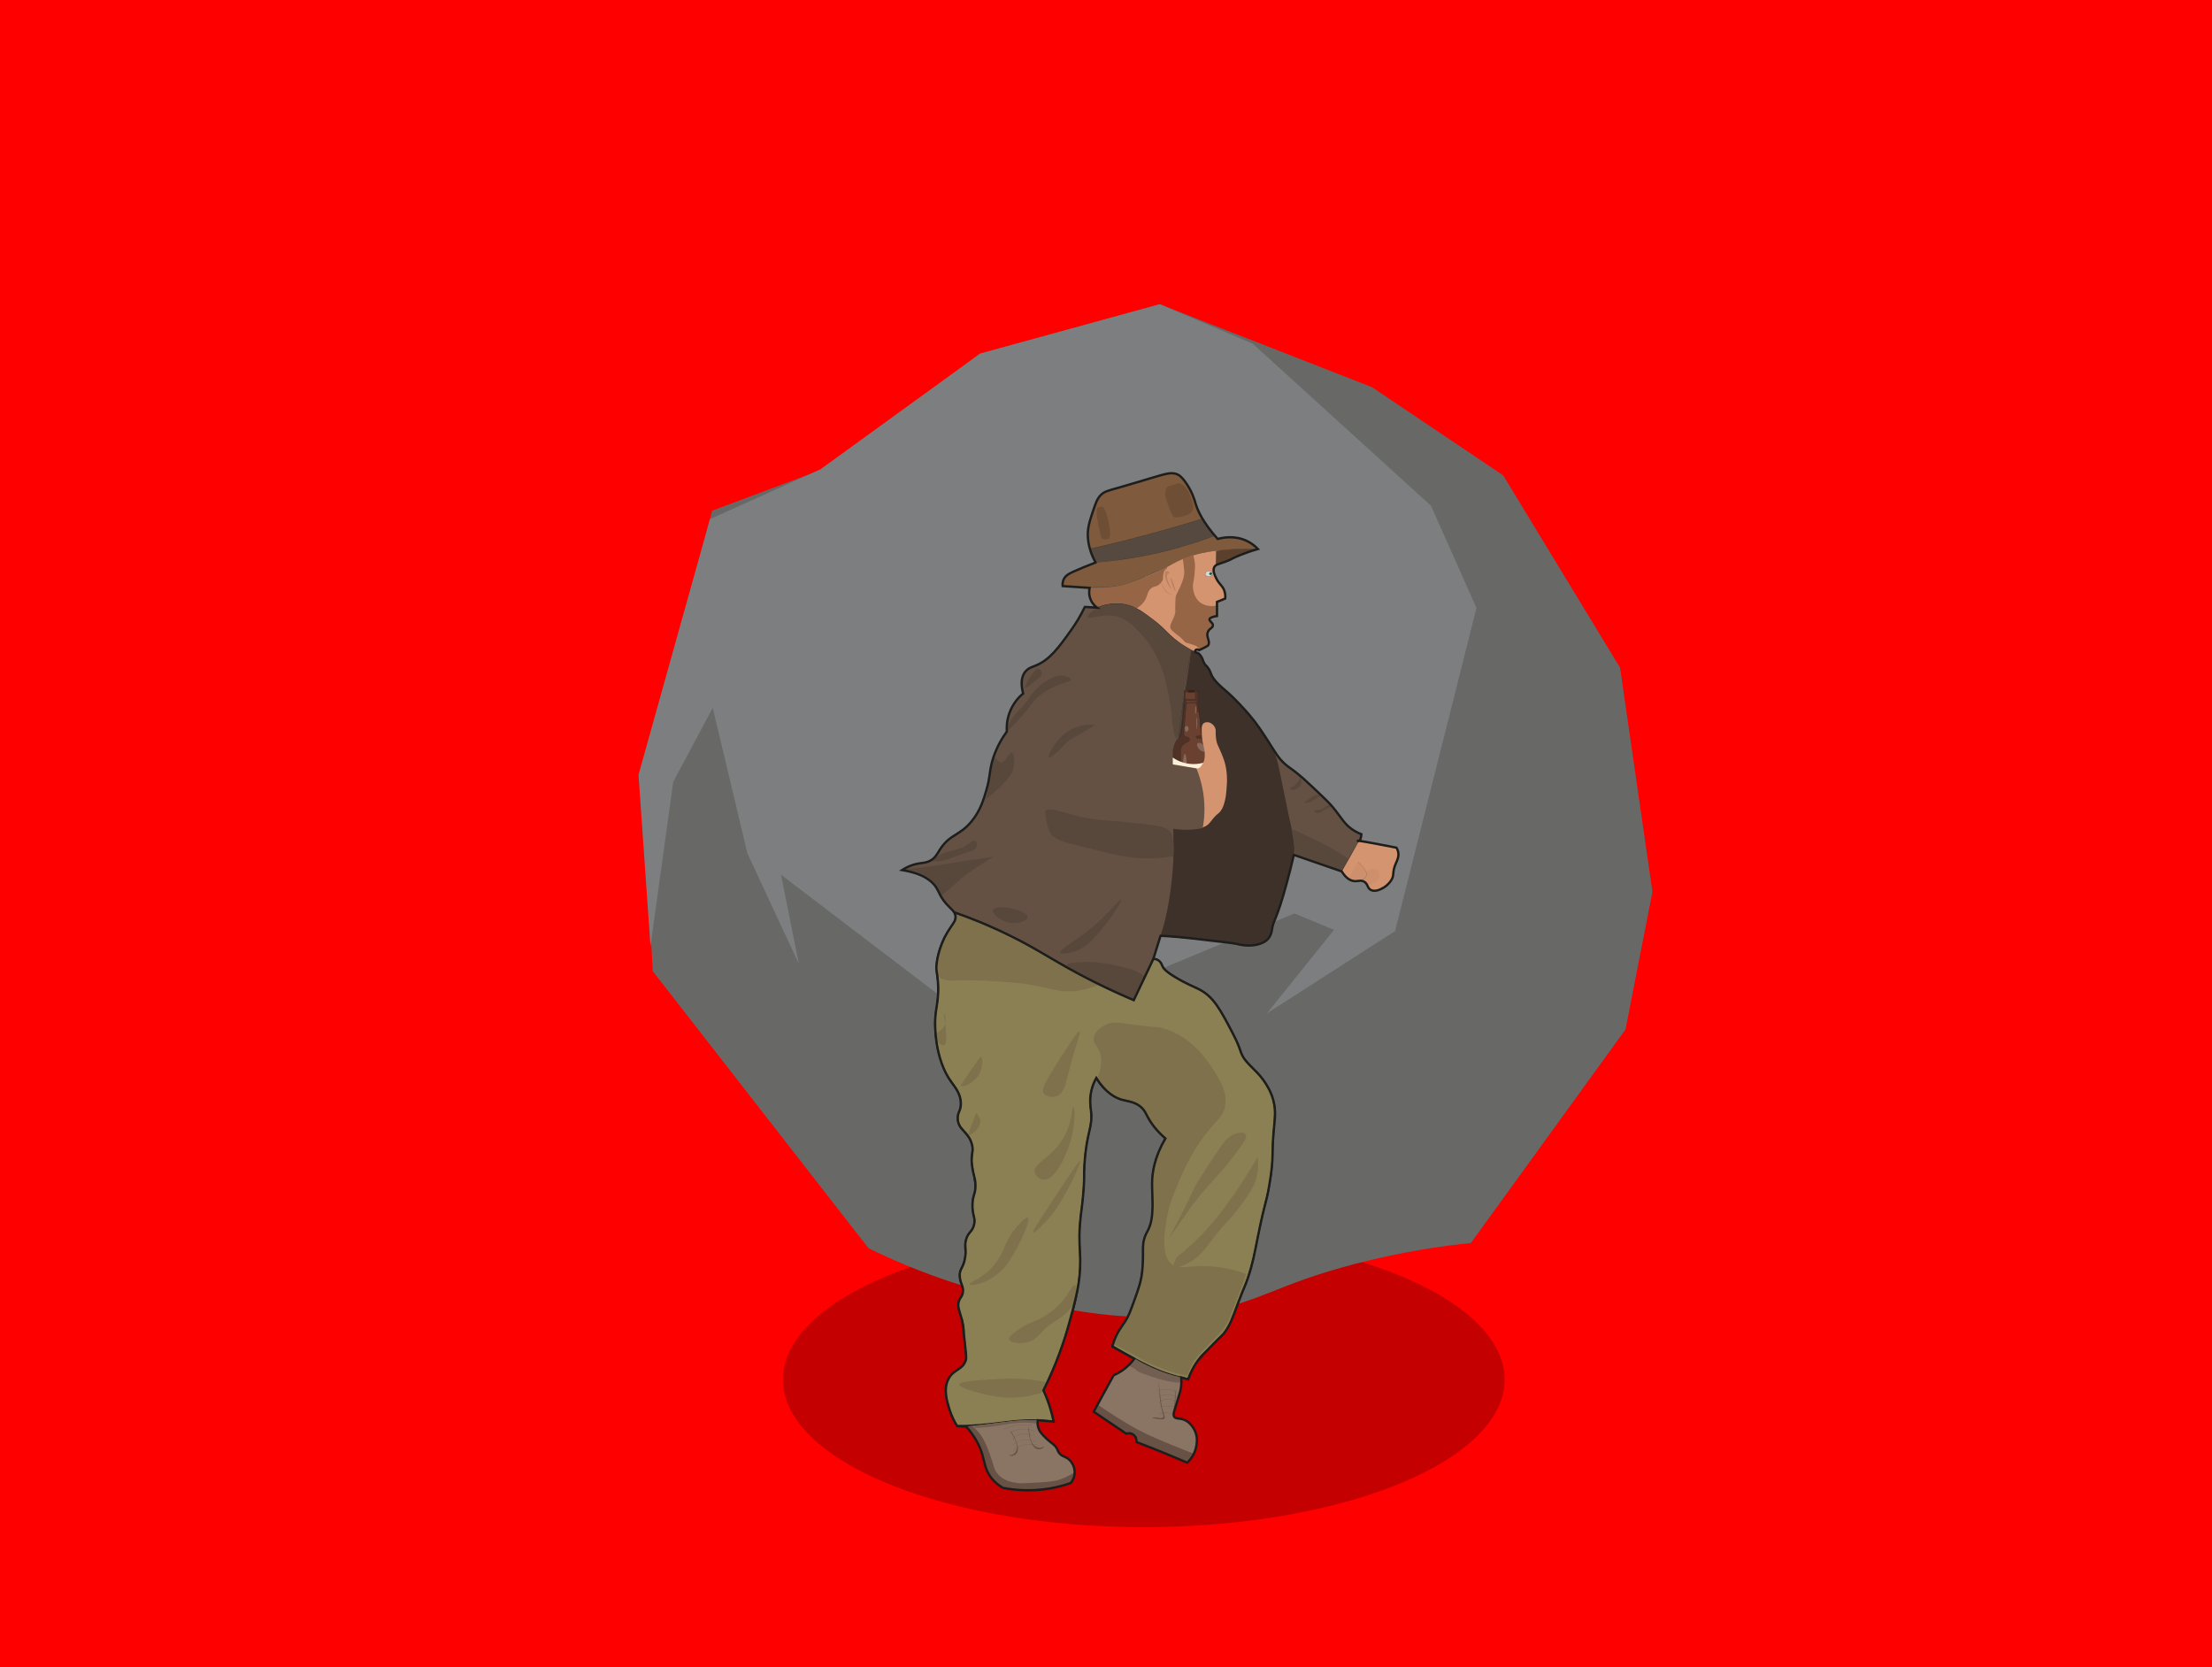 <?xml version="1.0" encoding="UTF-8"?>
<svg id="Lager_1" data-name="Lager 1" xmlns="http://www.w3.org/2000/svg" viewBox="0 0 2090.83 1576.05">
  <defs>
    <style>
      .cls-1 {
        fill: #966545;
      }

      .cls-2 {
        fill: #58483c;
      }

      .cls-3 {
        fill: #eaeaea;
        opacity: .23;
      }

      .cls-4 {
        fill: #8a7564;
      }

      .cls-5 {
        fill: #805a3d;
      }

      .cls-5, .cls-6, .cls-7, .cls-8, .cls-9, .cls-10, .cls-11, .cls-12, .cls-13, .cls-14 {
        stroke-miterlimit: 10;
      }

      .cls-5, .cls-6, .cls-9, .cls-10, .cls-11, .cls-12, .cls-13 {
        stroke-width: .18px;
      }

      .cls-5, .cls-7, .cls-8, .cls-9, .cls-10, .cls-11, .cls-12, .cls-14 {
        stroke: #1d1e1c;
      }

      .cls-15 {
        fill: #321e15;
      }

      .cls-16 {
        fill: #564940;
      }

      .cls-6, .cls-17 {
        fill: #cd8f6c;
      }

      .cls-6, .cls-13 {
        stroke: #675245;
      }

      .cls-18 {
        fill: #6e4f35;
      }

      .cls-19 {
        fill: #5b412b;
      }

      .cls-20, .cls-9 {
        fill: #6a4130;
      }

      .cls-21, .cls-8 {
        fill: #645144;
      }

      .cls-22 {
        fill: #1d1e1c;
      }

      .cls-7 {
        fill: #8b8054;
        stroke-width: 1.47px;
      }

      .cls-23 {
        fill: #15693e;
      }

      .cls-24 {
        fill: #3d3129;
      }

      .cls-25 {
        fill: #675245;
      }

      .cls-8 {
        stroke-width: .73px;
      }

      .cls-26 {
        fill: #4f3227;
      }

      .cls-27 {
        fill: #7c7e7f;
      }

      .cls-28 {
        fill: #686967;
      }

      .cls-29 {
        fill: #b88160;
      }

      .cls-10, .cls-13, .cls-14 {
        fill: none;
      }

      .cls-30 {
        fill: #7e714b;
      }

      .cls-31, .cls-12 {
        fill: #d59470;
      }

      .cls-32 {
        fill: red;
      }

      .cls-11 {
        fill: #d7d7d7;
      }

      .cls-33 {
        fill: #735f51;
      }

      .cls-13 {
        stroke-linecap: round;
      }

      .cls-34 {
        fill: #4f3225;
      }

      .cls-14 {
        stroke-width: 2.2px;
      }

      .cls-35 {
        fill: #fbf1d9;
      }

      .cls-36 {
        fill: #c50000;
      }
    </style>
  </defs>
  <rect class="cls-32" width="2090.83" height="1576.05"/>
  <ellipse class="cls-36" cx="1081.11" cy="1304" rx="341.13" ry="139.45"/>
  <g>
    <path class="cls-28" d="M617.06,918.02c67.98,87.29,135.95,174.57,203.93,261.86,64.66,31.6,122.41,46.14,163.14,53.37,49.88,8.86,96.17,17.08,154.65,6.67,53.32-9.49,67.4-25.69,141.05-45.03,46.01-12.09,84.84-17.41,110.46-20.01,48.72-67.27,97.43-134.54,146.15-201.81,8.5-43.37,16.99-86.73,25.49-130.1-10.2-70.61-20.39-141.21-30.59-211.82-36.82-60.6-73.64-121.2-110.46-181.8-41.35-27.8-82.7-55.6-124.06-83.39-66.84-26.13-133.69-52.26-200.53-78.39-56.65,15.57-113.29,31.13-169.94,46.7-45.88,35.03-91.77,70.05-137.65,105.08-38.52,14.45-77.04,28.91-115.56,43.37-22.09,85.06-44.18,170.12-66.28,255.19,3.4,60.04,6.8,120.09,10.2,180.13Z"/>
    <path class="cls-27" d="M1096.3,287.56c29.23,12.41,58.47,24.81,87.7,37.22,56.2,51.08,112.4,102.17,168.59,153.25,14.33,32.2,28.66,64.41,43,96.61-25.65,101.8-51.29,203.59-76.94,305.39-40.36,25.91-80.71,51.82-121.07,77.74,21.12-26.28,42.24-52.56,63.36-78.85-12.45-5.18-24.89-10.36-37.34-15.55-94.29,39.24-188.58,78.48-282.88,117.71-67.51-51.45-135.03-102.91-202.54-154.36,5.66,28.13,11.31,56.27,16.97,84.4-16.22-34.8-32.44-69.59-48.65-104.39-10.94-45.9-21.88-91.8-32.81-137.7-12.45,23.32-24.89,46.64-37.34,69.96-7.17,51.82-14.33,103.65-21.5,155.47-3.77-54.04-7.54-108.09-11.32-162.13,22.51-80.54,45.02-161.08,67.52-241.62,34.82-15.71,69.64-31.41,104.47-47.12,50.28-36.45,100.55-72.89,150.83-109.34,56.65-15.57,113.29-31.13,169.94-46.7Z"/>
  </g>
  <g>
    <path class="cls-10" d="M1029.94,555.58c6.19.41,15.2.48,25.76-1.46,5-.92,11.56-2.52,26.43-8.65,27.81-11.46,30-16.25,47.43-20.95,9.39-2.53,17.1-3.39,25.41-4.32,13.73-1.54,25.41-1.59,34.04-1.26"/>
    <path class="cls-10" d="M1096.99,884.49c2.96-9.96,5.65-20.98,7.74-32.98,4.33-24.89,4.88-47.23,3.89-65.74-17.67.97-37.12,1.23-58.08.27-17.62-.81-34.06-2.37-49.19-4.36-1.36-.9-3.29-2.32-5.28-4.36-5.14-5.27-7.13-11.02-8.62-15.82-3.2-10.36-5.3-17.18-6.67-29.46-1.21-10.82-2.03-18.18-.83-27.55.97-7.65,3.85-21.02,13.9-36"/>
    <path class="cls-10" d="M1133.63,726.04c-8.34-.89-15.32-2.15-20.57-3.27-20.14-4.29-16.34-6.75-32.52-10.09-3.99-.83-9.7-1.81-12.51-6.27-1.4-2.23-1.55-4.49-1.67-6.55-.37-6.69,2.41-12.14,4.45-15.27"/>
    <path class="cls-10" d="M912.52,1348.55c7.69-.82,13.94-1.57,18.13-2.08,21.34-2.6,31.95-4.46,48.34-4.15,1.01.02,1.84.04,2.37.06"/>
    <path class="cls-10" d="M1037.47,1327.58c2.85,1.97,6.9,4.71,11.82,7.91,7.48,4.86,15.6,10.13,25.23,15.3,7.24,3.88,13.1,6.42,24.82,11.48,7.32,3.16,17.19,7.28,29.1,11.82"/>
    <path class="cls-10" d="M918.81,1347.86c1.7,1.33,4.12,3.42,6.58,6.36,3.54,4.23,5.59,8.35,8.62,16.11,6.56,16.85,5.4,19.35,9.85,23.76,4.44,4.4,9.71,6,12.51,6.85,3.1.94,6.16,1.39,19.9.6,12.78-.73,19.29-1.12,24.62-2.82,6.7-2.13,11.73-5.12,14.91-7.31"/>
    <path class="cls-10" d="M1108.61,785.78c5.58-.64,10.04-1.06,12.84-1.31,13.72-1.23,17.15-1,20.38-4,1.66-1.54,2.05-2.81,5.71-6.4,2.57-2.52,4.63-4.1,5.16-4.53,5.78-4.69,8.31-17.6,8.69-26.93.11-2.75.74-17.75-5.71-31.73-1.87-4.06-3.74-6.74-4.62-12-1.09-6.5.52-9.92-2.17-13.07-2.2-2.58-6.5-4.07-8.97-2.67-3.48,1.98-2.64,9.34-1.9,15.73.87,7.6,2.46,8.72,2.17,14.4-.2,3.99-.47,9.27-4.35,11.73-4.09,2.6-9.55.38-10.49-.02"/>
    <path class="cls-10" d="M1130.62,726.23c2.21,4.79,4.35,10.48,5.93,17.03,3.92,16.16,2.68,30.21.98,39.48"/>
    <path class="cls-8" d="M1025.4,573.58c3.84.23,7.68.46,11.53.69,2.19-.92,5.25-2.01,9.01-2.79,2.7-.56,7.79-1.56,14.4-.76,1.61.19,6.33.86,11.93,3.3,3.12,1.36,5.28,2.82,9.62,5.74,2.74,1.85,6.87,4.65,11.76,8.92,4.23,3.7,4.23,4.31,9.57,9.16,3.1,2.82,5.46,4.96,8.89,7.54,7.83,5.89,11.79,8.86,16.96,10.47,1.11.34,2.88.81,4.51,2.34,1.3,1.23,1.25,1.96,3.53,6.09.93,1.69,1.74,3.14,2.99,4.92,1.46,2.08,1.81,2.16,2.79,3.63,1.77,2.63,1.86,4.17,2.87,6.42.8,1.77,1.85,3.28,5.56,7,4.9,4.93,8.88,8.14,11.34,10.24,6.45,5.51,10.65,10.38,16.41,17.07,2.04,2.37,5.34,6.22,9.3,11.61,3.8,5.17,6.66,9.67,9.03,13.38,3.42,5.36,4.39,7.23,7.79,12.2,3.87,5.66,5.5,7.46,6.15,8.16,2.84,3.07,5.03,4.6,9.09,7.72,0,0,4.82,3.71,12.12,9.76,7.52,6.24,12.77,11.57,18.46,17.35,5.06,5.13,7.58,7.7,10.7,11.51,5.21,6.37,5.76,8.35,9.25,12.13,3,3.25,7.9,7.56,15.88,11.15-.55,1.98-1.1,3.95-1.66,5.93-5.78,9.69-11.55,19.38-17.33,29.07-4.76-1.64-9.52-3.29-14.28-4.93-10.2-3.52-20.4-7.05-30.6-10.57-2.08,8.94-4,16.49-5.52,22.24-3.25,12.34-4.88,18.51-6.68,23.29-.2.54-3.27,8.67-5.91,16.2-1.29,3.69-1.81,5.33-2.33,7.47-.85,3.52-.72,4.46-1.51,6.31-1.57,3.69-4.55,5.77-5.82,6.65-5.37,3.73-11.38,3.65-16.15,3.52-4.42-.12-6.12-.81-12.31-1.94-3.93-.72-8.72-1.24-18.14-2.27-19.41-2.11-49.35-4.81-51.63-5.02-.97,3.12-1.94,6.25-2.91,9.37-2.09,6.74-2.55,8.22-2.58,8.3-1.42,4.55-6.1,15.58-19.84,43.18-14.65-6.12-26.55-11.8-35.12-16.08-14.32-7.16-25.88-13.71-40.43-21.96-18.78-10.64-20.5-12.15-32.34-18.3-13.32-6.91-24-11.67-29.36-14-11.86-5.15-22.55-9.21-31.58-12.36-1.07-.99-2.57-2.42-4.3-4.2-2.97-3.05-5.16-5.3-7.19-8.15-3.37-4.73-2.4-5.63-5.9-10.69-1.24-1.8-3.07-4.41-6.05-7-4.21-3.66-8.32-5.19-12.7-6.83-3.3-1.23-8.05-2.69-14.01-3.47,1.17-.78,2.98-1.89,5.3-2.95,4.32-1.98,8.22-2.8,11.07-3.38,5.47-1.12,6.39-.65,9.24-2.03,2.99-1.45,4.8-3.34,5.34-3.93,1.74-1.9,1.96-3.03,3.49-5.62,2.29-3.86,4.78-6.37,6.4-8.01,2.24-2.26,4.21-3.67,8.16-6.5,5.64-4.04,6.06-3.72,9.21-6.22,4.46-3.55,7.21-7.06,8.76-9.07,3.66-4.74,5.64-8.83,7.03-11.75,2.64-5.56,3.92-10,5.09-14.16,1.35-4.79,2.18-9.12,3.84-17.78,1.55-8.13,1.41-8.4,2.26-11.51.33-1.19,1.91-6.86,5.31-13.91,1.91-3.95,4.64-8.86,8.53-14.13-.22-2.99-.21-7.22.86-12.13.43-1.97,1.32-5.39,3.19-9.3,3.21-6.7,7.63-11.37,11.02-14.31-1.06-4.16-1.17-7.64-1.07-9.98.11-2.73.22-4.88,1.39-7.45.34-.74,1.65-3.43,4.58-5.78,2.61-2.08,4.43-2.24,7.79-3.6,5.03-2.04,8.33-4.69,11.47-7.21,1.8-1.44,4.13-3.52,8.9-9.22,6.07-7.26,10.3-13.44,12.28-16.42,3.74-5.61,8.42-13.11,13.3-22.36Z"/>
    <path class="cls-5" d="M1030.18,518.81c-.51-1.8-1.34-4.8-1.72-8.84-.12-1.23-.58-6.65.78-13.9.37-1.96,1.37-5.13,3.36-11.39,3.22-10.13,4.06-11.8,5.35-13.54,2.53-3.42,5.6-5.46,7.72-6.62,13.93-4.53,28.4-8.87,43.41-12.96,5.12-1.4,10.21-2.74,15.25-4.02,1.42-.31,3.7-.6,6.28.06,3.58.92,5.74,3.17,7.91,5.49,1.25,1.34,3.42,3.88,6.19,9.3.54,1.06,1.37,2.75,5,12.26,2.81,7.36,3.42,9.24,5.22,12.66.39.74,1.58,2.98,3.95,6.57,2.63,3.99,6.54,9.41,12.11,15.57,2.05-.6,5.02-1.3,8.66-1.55,2.82-.19,9.33-.56,16.82,2.46,6.15,2.48,10.25,6.15,12.56,8.58-4.81-.17-11.2-.25-18.73.07-5.09.21-13.31.58-23.88,2.22-8.61,1.33-14.05,2.17-21.13,4.55-5.72,1.92-5.91,2.63-22,10.03-3.79,1.74-9.8,4.5-16.75,7.46-11.4,4.85-17.1,7.28-21.97,8.69-11.66,3.37-21.03,3.36-34.67,3.34-6.29,0-15.03-.31-25.48-1.6-.17-1.32-.22-3.38.7-5.52.98-2.28,2.71-3.85,6.74-6.22,5.1-3.01,9.01-4.44,15.02-6.95,3.63-1.51,6.58-2.81,8.53-3.69-1.77-3.11-3.76-7.31-5.23-12.5Z"/>
    <path class="cls-24" d="M1126.12,614.66c2.61,1.07,4.68,1.66,6.07,2.61,2.54,1.74,3.79,4.18,4.16,4.92.97,1.95.5,2.21,1.53,4.04.91,1.63,1.38,1.58,3.12,3.91,1.5,1.99,2.4,3.68,2.72,4.3,1.13,2.19,1.09,2.86,1.9,4.57.96,2.05,2.16,3.54,4.01,5.52,5.26,5.62,10.94,10.21,10.94,10.21,3.98,3.56,8.48,7.86,13.19,12.93,9.13,9.83,15.06,18.22,19.08,23.96,5.17,7.37,7.75,11.06,10,15.62,3.95,8.02,5.15,14.07,7.66,26.37,4.7,23.07,7.06,34.6,7.6,37.07,4.21,19.11,6.51,25.87,4.87,37.35-.16,1.1-1.1,4.88-3,12.43-4.38,17.48-6.57,26.22-9.93,35.04-1.8,4.73-3.39,9.53-5.18,14.26-.34.9-.98,2.57-1.63,4.88-.78,2.75-.73,3.41-1.3,5.4-.61,2.14-1.37,4.82-3.09,7.07-2.08,2.7-4.79,3.78-7.21,4.75-1.61.64-6.26,2.31-14.62,1.73-4.48-.31-6.16-.99-11.48-2.04-5.81-1.14-7.38-1.03-20.85-2.47-11.38-1.22-11.22-1.39-19.49-2.28-6.8-.73-16.42-1.63-28.23-2.32,1.32-4.04,2.93-9.34,4.47-15.63.57-2.32,2.13-8.85,3.8-19.35,2.89-18.12,3.62-32.37,3.8-36.14.52-11.21.05-14.15,0-29.15-.11-32.49,2.06-38.58,1.66-68.32"/>
    <g>
      <path class="cls-34" d="M1132.34,652.92c-.94-.43-2.2-.88-3.71-1.14-1.41-.25-2.6-.25-3.41-.21-.67.03-1.73.13-2.99.44-1.13.28-2.07.65-2.8.99-.14,2.32-.27,4.63-.41,6.95,0,.15.02.36.1.59.13.35.35.57.46.67.16.14.31.22.42.27-.08.87-.17,1.74-.25,2.61-.15,1.57-.3,3.13-.46,4.7-.16,1.65-.32,3.31-.48,4.96-.18,1.89-.37,3.78-.55,5.67-.18,1.81-.35,3.62-.53,5.42l-.56,5.73c0-.12-.06.59-.2,2.02-.03.3-.07.69-.19,1.2-.11.46-.25.81-.31.96-.1.25-.35.82-.81,1.47-.51.72-1.03,1.17-1.18,1.29-.31.26-.35.25-.82.64-.32.26-.6.51-.92.86-.14.15-.32.37-.57.75-.52.76-.86,1.45-1.02,1.8-.65,1.38-1.03,2.54-1.27,3.28-.27.84-.46,1.55-.59,2.02-.17.65-.31,1.21-.4,1.63,0,.9,0,1.8-.01,2.7-.01,2.17-.02,4.33-.03,6.5,0,1.29-.01,2.58-.02,3.88,0,1.69-.02,3.37-.03,5.06,0,1.62-.02,3.24-.02,4.85-.01,2.05-.02,4.1-.03,6.16-.01,2.01-.02,4.02-.03,6.03,0,1.73-.02,3.47-.03,5.2,0,1.63-.02,3.26-.03,4.88-.01,2.48-.06,11.51-.06,11.68,0,1.44-.03,5.94-.03,7.43,0,.17.03.39.07.65.1.59.26,1.05.36,1.3.09.22.3.71.68,1.26.41.58.81.95,1.06,1.17.24.22.69.62,1.37.99.52.29.93.42,1.63.65.96.31,1.72.47,1.91.52,2.69.58,4.74.83,4.74.83.98.12,3.16.36,6.01.37,2.71.02,4.77-.17,5.69-.26.87-.09,2.19-.34,4.83-.83.51-.09,1.28-.25,2.17-.71.64-.33,1.07-.68,1.48-1.02.53-.44,1.24-1.02,1.89-1.99.31-.47.72-1.21,1-2.21,0-2.01,0-4.02,0-6.03,0-3.5,0-7,.01-10.5,0-4.62.01-9.23.02-13.85,0-1.4.02-19.21.02-19.27,0-1.08.02-13.44.02-14.56-.04-.51-.11-1.14-.24-1.87-.23-1.26-.54-2.22-.69-2.67-.14-.42-.57-1.62-1.37-3.07-.7-1.26-1.24-2.23-2.24-3.23-.34-.34-.83-.78-1.48-1.56-.31-.37-.6-.73-.92-1.25-.1-.17-.52-.88-.87-1.94-.06-.2-.25-.81-.44-2.08-.15-1.01-.17-1.64-.24-2.53-.01-.15,0-.06-.33-3.47,0,0-.27-2.85-.39-4.05-.13-1.4-.27-2.79-.4-4.19-.14-1.52-.29-3.04-.43-4.56-.13-1.42-.27-2.83-.4-4.25-.11-1.13-.21-2.25-.32-3.38-.12-1.23-.23-2.46-.35-3.69.13-.11.32-.3.48-.57.06-.11.21-.38.27-.76.07-.41,0-.74-.05-.94-.16-1.28-.32-2.56-.48-3.85-.1-.84-.2-1.68-.31-2.53Z"/>
      <path class="cls-9" d="M1133.05,673.28c-.28-.11-.56-.22-.84-.32-.2-.08-.34-.26-.35-.47-.11-1.62-.23-3.24-.34-4.86,0-.03,0-.06,0-.1.03-.28.09-1.15-.5-1.95-.38-.51-.85-.77-1.13-.89-.07-.03-.14-.04-.21-.05-2.2-.04-4.39-.08-6.59-.12-.07,0-.13,0-.2.03-.26.09-.7.3-1.09.74-.46.52-.58,1.09-.61,1.33,0,.01,0,.02,0,.04-.73,8.6-1.45,17.19-2.18,25.79-.06.42-.1,1.13.12,1.96.19.72.51,1.27.77,1.64.1.15.27.23.45.23.74,0,1.77.13,2.77.7.42.24.9.53,1.15,1.1.31.72.05,1.44,0,1.59-.47,1.33-1.88,1.4-3.99,2.77-.78.51-2.18,1.41-3.13,2.89-1.02,1.59-1.17,3.28-1.15,4.36-.13,7.71-.21,15.5-.25,23.36-.05,10.91,0,21.69.12,32.32,0,.03,0,.07.01.1.2,1.02.66,2.65,1.8,4.35,1.54,2.29,3.43,3.4,3.91,3.67,1.92,1.08,3.73,1.35,4.77,1.42.03,0,.06,0,.09.01,2.37.57,6.43,1.19,11.19.11,2.21-.5,4.05-1.24,5.5-1.97.19-.09.3-.28.3-.49,0-2.2.02-13.51.02-14.24,0-1.19.02-14.95.02-15.71,0-5.45.02-10.9.02-16.35,0-2.6,0-6.19.02-11.21.01-2.31.03-4.22.04-5.51,0-.02,0-.05,0-.07-.13-1.1-.34-2.01-.53-2.71-.11-.41-.26-.94-.53-1.63-.24-.61-.41-.91-.93-2.02-.44-.94-.42-.95-.58-1.26-.87-1.78-2.05-3.07-2.59-3.65-.9-.97-1.03-.89-1.52-1.57-.47-.66-.82-1.39-1.17-2.6-.27-.94-.59-2.36-.69-4.19-.24-2.89-.49-5.78-.73-8.67-.3-2.48-.59-4.96-.89-7.45-.02-.2-.16-.37-.35-.45Z"/>
      <path class="cls-10" d="M1132.34,652.92c-1.2-.54-3.33-1.32-6.09-1.37-3.17-.06-5.59.88-6.83,1.45-.14,2.32-.27,4.63-.41,6.95,0,.15.01.51.25.89.25.4.6.58.74.65-1.02,10.45-2.03,20.89-3.05,31.34-.06.57-.21,1.42-.66,2.34-.86,1.77-2.26,2.72-2.63,2.99-1.42,1.04-3.21,3.6-4.77,10.34-.11,21.43-.22,42.86-.33,64.3.02.54.16,2.15,1.4,3.63,1.48,1.77,3.25,2.36,3.73,2.43,7.75,2.37,19.05,2.2,24.84.15.65-.16,1.91-.96,3.27-2.42,1.06-1.14,1.48-2.35,1.65-2.99-.78-38.35-.46-51.46.07-55.41.02-.16.54-3.99.01-8.8-.25-2.31-.67-4.12-1.48-5.98-.24-.55-.91-2.02-2.14-3.72-1.53-2.11-2.26-2.29-3.21-3.8-.62-.98-1.34-2.55-1.48-4.93-.93-9.8-1.87-19.6-2.8-29.4.23-.2.53-.53.68-1.01.14-.45.08-.84.06-.99-.13-.86-.42-3.31-.82-6.64Z"/>
      <g>
        <path class="cls-20" d="M1120.94,653.93c-.09.61-.18,1.24-.25,1.9-.12,1.09-.18,2.13-.21,3.11,0,.13.02.62.41,1.05.38.42.86.51.99.53,2.36.04,4.72.08,7.08.12.05,0,.38-.07.58-.36.24-.35.1-.73.08-.77-.05-1.68-.11-3.37-.16-5.05-.92.23-1.7.34-2.26.4-1.36.15-2.77.3-4.4-.16-.82-.23-1.45-.54-1.85-.77Z"/>
        <path class="cls-20" d="M1121.64,662.49c2.92.09,5.84.19,8.77.28.21.05.36.23.37.44.01.21-.12.41-.33.48-2.96.04-5.93.08-8.89.12-.31-.16-.48-.5-.41-.81.08-.38.47-.52.49-.53Z"/>
        <path class="cls-26" d="M1135.96,694.4c-.28.12-.75.3-1.36.44-1.05.26-1.57.19-2.84.48-1.09.26-1.4.47-1.56.77-.23.41-.09.85-.08.89.06.18.25.61,1.32,1.01.88.33,1.56.35,2.18.4.65.05,1.97.17,3.21.61,1.2.43,2.06,1.08,3.05,1.82.64.48,1.13.92,1.48,1.25-.2-.45-.46-.94-.78-1.45-.11-.18-.48-.76-1.23-1.66-.36-.42-.94-1.05-2.1-2.3-.31-.33-.72-.78-1.03-1.49-.13-.31-.21-.58-.25-.77Z"/>
        <ellipse class="cls-3" cx="1135.71" cy="706.28" rx="2.81" ry="5.32" transform="translate(-161.55 1031.54) rotate(-45.95)"/>
        <ellipse class="cls-3" cx="1131.22" cy="683.65" rx=".45" ry="5.57"/>
        <ellipse class="cls-3" cx="1130.22" cy="671.11" rx=".55" ry="3.57"/>
        <ellipse class="cls-3" cx="1119.95" cy="724.6" rx="1.85" ry="11.99"/>
        <path class="cls-3" d="M1120.2,689.95c-.56-.85-.6-1.88-.12-2.67.39-.63,1.21-1.25,1.98-1.09,1.08.23,1.45,1.87,1.36,2.91-.02.2-.16,1.54-1.23,2.18-.22.13-.83.5-1.36.24-.47-.23-.73-.86-.62-1.58Z"/>
        <path class="cls-35" d="M1108.47,716c2.52,1.76,8.35,5.31,16.67,6.06,8.84.8,15.55-2.01,18.32-3.35-.14,9.56-.28,19.11-.42,28.67-2.43,1.55-8.31,4.85-16.54,5.09-8.91.25-15.37-3.24-17.81-4.72-.07-10.58-.14-21.16-.21-31.75Z"/>
        <path class="cls-10" d="M1119.37,653.04c1.48.51,2.74.79,3.66.95,1.79.31,3.85.67,6.32.1,1.31-.3,2.33-.78,2.98-1.13"/>
        <path class="cls-15" d="M1129.78,653.17c0,.45-1.67.81-3.72.81s-3.72-.36-3.72-.81,1.67-.81,3.72-.81,3.72.36,3.72.81Z"/>
      </g>
    </g>
    <path class="cls-16" d="M1030.18,518.81c16.77-3.77,34.08-8,51.87-12.75,18.75-5,36.74-10.24,53.96-15.62,4.06,5.26,8.12,10.53,12.18,15.79-5.08,1.94-11.42,4.24-18.8,6.65-11.28,3.68-21.06,6.32-28.57,8.17-16.35,4.03-29,6.07-32.49,6.62-9.29,1.46-20.37,2.82-32.92,3.64-1.74-4.17-3.49-8.33-5.23-12.5Z"/>
    <path class="cls-7" d="M1090.21,906.31c.58,0,1.41.05,2.36.32.37.11,2.32.69,4,2.53,1.25,1.37,1.18,2.15,2.24,4.06,1.04,1.87,2.15,3,3.65,4.53,2.18,2.22,4.28,3.56,9.43,6.47,4.4,2.48,6.59,3.72,9.23,5.05,8.02,4.04,9.64,4.07,14.16,6.84,1.25.77,4.86,3.05,8.66,6.66,4.79,4.54,7.38,8.87,12.37,17.34,2.84,4.81,4.64,8.33,7.31,13.51,4.64,9.02,6.95,13.53,7.95,17.06.32,1.13.91,3.4,2.33,6.23,1.51,3.02,3.17,5.1,4.28,6.44,5.06,6.11,8.06,8.2,11.97,12.53,1.5,1.67,4.89,5.61,7.97,11.11,1.71,3.05,5.38,9.74,6.64,18.96.49,3.63.24,8.02-.26,16.8-.41,7.18-.79,9.14-1.25,15.63-.75,10.58-.28,12.72-.71,20.51-.62,11.28-2.32,19.72-3.72,26.72-2.02,10.06-3.06,11.62-6.86,29.05-.69,3.15-1.23,5.75-2.31,10.95-3.85,18.5-3.65,18.71-4.99,24.29-.77,3.22-3.08,12.49-7.26,23.87-3.24,8.84-3.91,8.87-7.82,19.69-1.76,4.87-2.9,8.4-5.39,14.04-3.19,7.22-5.23,10.27-7.29,12.73-1.46,1.74-2.1,2.2-6.04,6.08-6.08,6-5.7,5.97-8.8,8.99-4.58,4.45-5.18,4.59-7.34,7.17-2.22,2.66-3.55,4.87-4.95,7.22-1.92,3.22-4.36,7.82-6.62,13.72-5.06-.99-12.46-2.69-21.12-5.7-11.15-3.87-19.27-8.12-29.91-13.74-5.24-2.77-12.33-6.68-20.57-11.74.43-1.66,1.12-3.95,2.19-6.6.92-2.27,2.17-4.93,4.77-9.25,3.41-5.67,4.18-5.95,6.36-9.59,1.77-2.95,3.3-6.99,6.29-14.94,2.59-6.89,3.88-10.33,5.01-14.24,1.23-4.28,2.6-9.05,3.36-15.3.71-5.88.75-12.01.82-21.73.02-2.46.01-5.27.97-8.9.91-3.44,2.02-5.1,3.62-8.62,0,0,2.72-6,4.19-12.03,1.05-4.29.63-5.96.2-18.54-.35-10.07-.52-15.1-.18-19.02.25-2.84.96-9.45,3.44-17.56,1.61-5.27,4.31-12.29,8.94-19.92-4.42-3.61-7.45-7.05-9.41-9.54-3.87-4.91-6.56-8.32-8.72-13.5-.89-2.13-1.56-4.25-3.72-6.35-1.59-1.55-3.34-2.45-6.32-3.57-5.57-2.1-8.56-2.39-12.01-3.38-6.19-1.77-10.41-4.78-12.59-6.34-3.1-2.22-8.33-6.63-12.55-14.41-.84,1.48-1.99,3.69-3.01,6.5-.6,1.64-2.92,8.29-2.67,18.05.16,6.18,1.14,5.74,1.03,11.49-.09,4.63-.8,8.48-1.56,12.59-.93,5.01-1.24,5-2.26,10.36-1,5.29-1.48,9.4-1.8,12.17-.25,2.16-.64,5.96-.97,11.83-.53,9.39-.13,10.45-.48,18.06-.26,5.66-.84,10.93-2,21.48-1.17,10.57-1.36,10.28-1.71,15.29-.16,2.28-.6,9.09-.41,18.3.12,5.97.4,8.23.57,12.16.45,10.58-.57,18.71-1.44,25.72-2,15.99-5.62,27.69-11.33,46.11-1.54,4.99-3.35,10.8-6.15,18.49-5.53,15.19-11.24,27.56-15.76,36.57,1.83,3.97,3.64,8.44,5.3,13.37,1.95,5.8,3.32,11.23,4.31,16.11-4.16-.52-10.39-1.14-17.98-1.27-14.85-.27-24.34,1.5-38.61,3.09-8.27.92-20.08,1.99-34.58,2.47-3.03-5.06-5.03-9.58-6.35-13.01-1.66-4.31-3.69-9.72-4.22-17-.27-3.66-.47-6.85.84-10.81.48-1.46,1.77-5.24,5.16-8.61,2.86-2.84,4.03-2.23,7.64-5.65,1.9-1.8,3.9-3.74,4.93-6.7,1-2.88.58-5.29.21-7.77-.55-3.68-1.23-9.01-1.74-16.1.46-7.92-.99-13.24-2.51-16.73-.38-.87-1.99-4.46-2.66-9.31-.43-3.11-.21-4.82.28-6.27.67-1.98,1.43-2.28,2.45-4.51.17-.36,1.46-3.28,1.47-6.63.01-3.82-1.66-3.88-2.61-9.14-.37-2.06-.87-4.97.11-8.32.52-1.78.99-2.09,2.03-4.41,0,0,1.77-3.96,2.51-8.5.88-5.46-.65-6.12.14-12.41.37-2.98.58-4.68,1.6-6.82,1.62-3.43,3.37-3.95,5.21-7.74.42-.86,1.5-3.12,1.85-6.08.48-4.07-.91-5.26-1.6-11.01-.15-1.25-.53-4.9-.06-9.28.53-4.99,1.62-5.79,2.28-9.89.52-3.22-.02-6.94-1.12-14.26-1.55-10.34-2.43-10.43-2.15-14.68.28-4.28,1.25-5.5.92-9.97-.13-1.77-.41-5.06-2.13-8.73-.86-1.85-2.37-3.77-5.36-7.56-4.09-5.18-4.65-5.29-5.46-7.29-1.53-3.76-1.13-7.26-.96-8.43.43-2.85,1.28-3.08,2.08-6.13,1.23-4.7.41-8.75.05-10.44-.68-3.2-2.06-5.54-4.8-10.09-3.9-6.5-5.54-7.5-8.46-12.86-1.87-3.44-2.87-6.11-3.89-8.84-.78-2.09-3.76-10.27-5.37-22-.81-5.91-2.02-15.2-.55-26.78.68-5.39,1.52-7.93,2.01-15.07.41-6,.65-9.55,0-14.46-.42-3.17-.99-5.27-1.22-9.73-.08-1.55-.21-4.19.05-7.39.39-4.77,1.42-8.22,2.54-11.88,1.77-5.79,3.22-10.5,6.68-15.8,2.01-3.08,3.88-6.25,5.97-9.28,1.21-1.75,2.46-3.48,2.62-5.99.15-2.22-.62-4.06-1.24-5.2,2.58.9,5.99,2.12,9.96,3.6,10.88,4.07,19.29,7.67,23.55,9.53,5.49,2.4,15.68,6.98,28.33,13.55,11.53,5.99,13.95,7.84,31.42,17.77,12.05,6.85,23.61,13.42,36.62,20.09,9.48,4.85,22.99,11.43,39.86,18.48,1.38-2.91,2.77-5.82,4.15-8.73,2.23-4.68,4.45-9.37,6.68-14.05,2.58-5.42,5.15-10.84,7.73-16.26Z"/>
    <path class="cls-31" d="M1151.92,520.45c0,4.21-.02,8.43-.02,12.64-.64.12-1.88.46-2.96,1.47-1.49,1.4-1.73,3.19-1.83,4.06-.28,2.41.59,4.45,1.97,6.92,2.93,5.27,4.71,6.29,6.46,9.4,1.26,2.23,2.59,5.69,2.53,10.82-2.58,1.05-5.16,2.11-7.74,3.16v13.29c-2.79,0-4.58.92-5.43,1.46-.89.56-1.57.99-1.66,1.7-.17,1.36,2.11,1.84,2.81,4.17.05.18.49,1.72-.21,3.19-.69,1.46-1.81,1.4-3.01,2.76-1.61,1.83-1.63,4.26-1.63,4.85-.02,2.68,1.42,3.44,1.43,6.28,0,1.48-.38,2.69-.68,3.42-2.46,1.32-4.92,2.65-7.39,3.97-1.1-.69-2.47-.71-3.5-.07-1.16.73-1.37,1.98-1.4,2.19-.87-.41-2.06-.98-3.45-1.7,0,0-5.19-2.69-10.04-6.02-6.67-4.58-13.74-11.62-18.04-15.47-4.29-3.85-10.79-9.32-19.49-15.36-2.58-1.39-5.16-2.78-7.74-4.18,3.74-9.32,7.48-18.63,11.21-27.95,10.53-4.14,18.39-8.08,23.76-11.01,2.81-1.53,6.17-3.46,11.34-5.66,1.71-.72,7.12-2.96,14.61-4.93,5.18-1.36,11.97-2.76,20.08-3.42Z"/>
    <path class="cls-1" d="M1036.93,574.27c1.5-.62,3.53-1.39,6-2.06,1.79-.49,6.52-1.67,11.86-1.74,8.71-.11,15.91,2.8,19.64,4.59,3.49-2.19,5.76-4.64,7.28-6.91,3.56-5.31,2.41-8.7,6.18-11.91,3.11-2.65,4.77-1.08,8.16-4.11,2.64-2.36,3.79-5.23,5.07-8.44,1.26-3.15,1.85-5.93,2.16-7.88-1.83.98-4.38,2.29-7.45,3.76-3.88,1.86-7.93,3.63-13.7,5.91-9.3,3.67-13.95,5.51-18.63,6.77-10.18,2.75-18.46,3.33-22.37,3.49-4.53.19-8.36.04-11.18-.15-.29,1.26-.58,3.13-.41,5.38.15,2.05.73,5.09,2.66,8.2,1.55,2.5,3.42,4.14,4.74,5.11Z"/>
    <path class="cls-1" d="M1117.97,528.15c.45,2.72.97,6.41,1.35,10.81.9,10.34-7.86,21.98-8.1,25.57-.64,9.5-.25,13.9-.25,13.9-1.08,6.77-5.57,11.49-4.79,14.72.99,4.13,8.41,7,13.41,13.17,2.21,2.73,10.71,1.92,14.11,7.2,1.31-.07,3.43-.35,5.73-1.5,1.72-.86,3.21-1.61,3.81-3.14.55-1.39-.19-2.04-.85-6.17-.4-2.53-.6-3.81-.2-4.82.29-.73.54-.83,3.21-3.97,1.6-1.88,1.8-2.18,1.79-2.68-.03-1.64-2.25-3.56-2.38-3.66-.29-.24-.58-.45-.79-.88-.33-.67-.4-1.73.1-2.44.7-.99,1.92-.5,4.74-1.56.95-.36,1.44-.55,1.78-.93.9-1.01.6-2.4.44-4.59-.09-1.25-.16-3.07,0-5.32-1.2.41-2.98.89-5.18.98-1.19.05-6.61.14-11.26-3.27-6.83-5.02-7.03-13.97-7.06-15.53-.07-2.98.6-2.46,1.53-11.67.51-5.07.5-7.07.39-8.74-.24-3.87-1.06-7.01-1.73-9.09-3.26,1.21-6.53,2.42-9.79,3.62Z"/>
    <path class="cls-19" d="M1149.45,520.68c-.08,4.55-.17,9.11-.25,13.66.97-.64,2.48-1.54,4.47-2.29,2.15-.82,3.53-.96,5.16-1.37,2.93-.74,4.02-1.69,7.5-3.47,1.51-.77,6.15-2.53,15.39-6.04,2.55-.97,4.64-1.76,6.04-2.28-3.17-.1-6.43-.13-9.76-.1-10.19.09-19.74.8-28.55,1.89Z"/>
    <path class="cls-11" d="M1140.95,539.81c.79-.16,1.94-.26,3.12.14.62.21,2.62.9,2.32,2.35-.2.95-1.29,1.79-1.57,2-1.92,1.46-3.63.51-4.26.16-.81-.45-1.57-.88-1.44-1.92.11-.9.85-1.96,1.83-2.73Z"/>
    <path class="cls-23" d="M1145.39,541.49c.4.62.22,1.47-.39,1.89-.61.42-1.43.25-1.83-.37-.4-.62-.22-1.47.39-1.89.61-.42,1.43-.25,1.83.37Z"/>
    <ellipse class="cls-22" cx="1145.16" cy="542.08" rx=".35" ry=".37"/>
    <ellipse class="cls-31" cx="1105.38" cy="550.06" rx="5.7" ry="12.73" transform="translate(-82.73 214.18) rotate(-10.67)"/>
    <ellipse class="cls-29" cx="1108.74" cy="552.56" rx=".72" ry="6.94" transform="translate(-118.86 386.32) rotate(-18.78)"/>
    <path class="cls-29" d="M1107.31,557.14c.13-.07-.53-1.32-2.4-5.59-1.16-2.66-2.12-4.92-1.78-7.22.06-.4.27-1.88,1.14-2.17.49-.17.93.12,1.12-.11.24-.29-.19-1.1-.72-1.6-.56-.52-1.62-1.03-2.42-.67-.31.14-.95.57-1.15,2.64-.25,2.7.53,5.36,2.28,8.74,1.7,3.28,3.72,6.08,3.93,5.97Z"/>
    <path class="cls-29" d="M1101.89,559.14c2.6,2.94,6.1,2.64,6.24,2.52s-3.13-.02-5.72-2.96c-2.6-2.94-4.82-7.89-4.97-7.76s1.85,5.26,4.45,8.2Z"/>
    <path class="cls-4" d="M1072.13,1283.99c-1.13,1.7-2.5,3.51-4.18,5.32-5.25,5.66-11.11,8.81-15.31,10.56-6.29,11.48-12.58,22.97-18.86,34.45,10.25,6.91,20.49,13.83,30.74,20.74.29-.1,3.79-1.21,6.81,1.03,2.13,1.58,3.2,4.22,2.79,6.86,16.01,6.51,32.02,13.03,48.03,19.54,2.44-2.36,5.68-6.22,7.59-11.7,1.34-3.84,1.5-6.94,1.53-7.71.26-6.58-2.16-11.35-2.72-12.41-1.21-2.29-3-5.67-7.05-8.02-3.93-2.28-7.82-2.32-9.58-2.23-.87-1.06-1.73-2.12-2.6-3.19.47-2.1,1.26-5.42,2.44-9.46,2.07-7.1,3.29-9.41,4.1-13.95.48-2.68.93-6.72.4-11.88-5.39-1.19-9.83-2.51-13.11-3.58-2-.66-11.67-3.88-23.86-10.35-3.01-1.6-5.47-3.02-7.16-4.03Z"/>
    <path class="cls-4" d="M913.27,1348.38c15.13-1.53,26.28-2.94,34-3.99,4.88-.67,12.24-1.72,22.35-2.02,4.69-.14,8.58-.08,11.24,0-.21,1.46-.35,3.73.35,6.34.86,3.24,2.57,5.34,4.11,7.2,2.42,2.92,5.26,5.19,9.13,8.28,1.67,1.34,2.41,1.85,3.27,3.04,1.51,2.1,1.27,3.34,3.05,5.65,1.01,1.31,2.05,2.16,2.6,2.57,1.85,1.39,3.08,1.55,4.65,2.36,2.66,1.36,4.14,3.45,4.95,4.61,3.45,4.89,2.8,10.33,2.68,11.21-.54,4-2.49,6.78-3.53,8.06-4.43,1.56-9.91,3.21-16.3,4.5-4.14.84-10.84,1.96-19.18,2.31-6.64.27-15.43.09-25.63-1.64-1.16-.24-2.81-.68-4.65-1.54-.85-.4-4.61-2.25-8.83-7.77-1.38-1.81-4.24-5.89-6.22-11.91-1.87-5.66-1.07-7.29-3.38-13.72-1.14-3.16-2.28-5.41-3.16-7.11-2.11-4.11-5.66-10.01-11.52-16.42Z"/>
    <path class="cls-18" d="M1103.34,460.26c1-1.04,1.45-.59,4.94-1.62,4.3-1.27,4.84-2.32,6.95-1.78,1.96.5,3.46,1.93,4.38,2.8,3.87,3.67,5.5,8.87,6.58,12.31,1.18,3.75,2.05,6.53,1.43,9.26-.54,2.38-1.92,3.39-3.72,4.71-2.14,1.57-4.57,2-9.34,2.81-3.66.62-4.22.43-4.78.07-.99-.64-1.95-1.79-5.28-10.49-2.98-7.79-3.16-9.31-3.2-10.42-.03-.83-.21-5.31,2.03-7.65Z"/>
    <path class="cls-18" d="M1037.32,479.77c.43-.77.65-.23,2.25-.4,1.96-.22,2.18-1.1,3.17-.09.93.94,1.68,2.65,2.14,3.7,1.93,4.42,2.88,9.77,3.5,13.32.68,3.87,1.19,6.73.99,9.2-.17,2.15-.78,2.8-1.57,3.65-.94,1.01-2.06.86-4.25.52-1.68-.26-1.95-.57-2.23-1.04-.49-.84-.97-2.17-2.83-11.27-1.66-8.15-1.8-9.65-1.86-10.73-.04-.8-.28-5.13.68-6.85Z"/>
    <path class="cls-12" d="M1284.31,795.04c2.31.25,4.61.51,6.92.76,6.25,1.13,12.54,2.3,18.88,3.51,3.3.63,6.58,1.27,9.84,1.91.37.57.86,1.43,1.24,2.55,1.1,3.26.4,6.18-.02,7.84-.63,2.49-1.03,1.99-2.26,5.56-1.08,3.13-1.59,5.88-1.84,7.23-.64,3.52-.32,3.72-.9,5.36-.94,2.66-2.56,4.32-3.97,5.77-1.14,1.17-4.09,3.95-8.74,5.57-2.02.7-3.56,1.22-5.49.79-2.5-.56-4.06-2.34-4.41-2.76-1.45-1.74-.83-2.5-2.23-4.08-1.73-1.94-4.14-2.42-4.79-2.53-1.91-.32-2.51.3-4.65.36-3.03.09-5.37-1.05-6.45-1.57-4.51-2.19-6.57-6.19-7.23-7.63,5.36-9.54,10.72-19.09,16.08-28.63Z"/>
    <path class="cls-17" d="M1282.7,832c.46-.42,2.38-2.17,4.93-4.51,5.51-5.05,6.95-6.41,9.3-6.55.31-.02,3.26-.16,5.25,1.93,2.26,2.38,1.52,5.79,1.42,6.23-.84,3.61-4.73,6.45-9.74,6.98"/>
    <path class="cls-31" d="M1130.06,726.24c.68.15,2.07.34,3.39-.36.7-.37,1.11-.86,1.44-1.28,1.2-1.52,2.28-2.88,3.08-5.27.45-1.33,1.07-3.73.71-8.3-.26-3.31-.72-3.83-1.73-9-.23-1.19-1.2-6.28-1.1-12.54.04-2.4.23-4.45,1.74-5.73,1.21-1.03,2.74-1.12,3.21-1.15,2.38-.15,4.1,1.13,4.88,1.71.49.36,2.18,1.7,3.03,4.07.58,1.62.3,2.44.38,5.31,0,0,.09,3.21.65,6.3.54,2.96,1.46,4.63,2.9,7.78.38.84,3.07,6.75,4.59,11.49,1.78,5.56,2.15,10.12,2.41,13.45.4,5.26.06,9.08-.39,14.26-.35,3.97-.59,6.61-1.54,10.18-.89,3.36-1.69,6.3-3.92,9.38-2,2.76-2.39,1.84-5.94,5.78-3.58,3.97-4.25,6.1-7.55,8.14-1.68,1.04-3.24,1.56-4.22,1.83.47-1.98,1.03-4.75,1.4-8.1.13-1.22.64-6.17,0-14.39-.16-2.04-.8-9.51-3.19-19.41-.95-3.96-2.3-8.77-4.23-14.16Z"/>
    <path class="cls-2" d="M1220.76,783.4c5.34,2.32,9.71,4.32,12.72,5.73,10.96,5.11,21.21,9.94,33.15,17.39,3.6,2.25,6.45,4.17,8.21,5.39-2.33,3.88-4.66,7.75-6.98,11.63-8.6-2.97-17.2-5.94-25.8-8.91-5.91-2.04-11.82-4.08-17.73-6.12-.38-3.34-.8-6.72-1.27-10.17-.7-5.12-1.47-10.1-2.29-14.94Z"/>
    <path class="cls-2" d="M1254.9,761.35c-1.9.44-2.51,1.54-4.02,2.58-4.1,2.83-8.88,1.1-9.12,2.27-.16.78,1.82,2.17,3.86,2.27,1.66.08,2.77-.72,4.33-1.67,5.74-3.52,9.1-4.01,8.89-4.89-.15-.67-2.24-.96-3.95-.57Z"/>
    <path class="cls-2" d="M1244.54,751.34c-1.84.08-3.01.92-5.41,2.58-5.16,3.55-6.2,4.09-6.03,4.55.25.65,2.68.43,4.33,0,1.71-.45,2.2-1.01,5.56-3.03,3.45-2.07,4.76-2.57,4.64-3.18-.13-.66-1.82-.97-3.09-.91Z"/>
    <path class="cls-2" d="M1229.09,735.41c-.8-.12-1.18,1.94-3.09,4.4-3.1,3.99-6.96,4.81-6.64,5.91.23.8,2.4.96,3.86.76,3.51-.48,6.5-3.51,6.95-6.82.26-1.89-.28-4.12-1.08-4.25Z"/>
    <path class="cls-2" d="M988.31,766.5c-.63,1.04-.32,3.09.29,7.19.88,5.89,2.8,11.25,4.22,13.79,3.32,5.97,11.55,8.12,27.88,12.19,22.82,5.68,34.31,8.53,38.65,9.2,10.56,1.62,20.65,3.1,34.2,2.3,6.41-.38,11.71-1.16,15.44-1.83.65-6.42.33-11.6-.11-15.2-.5-4.09-1.05-5.4-1.6-6.34-2.94-5.07-9.6-6.46-12.33-6.98-16.32-3.13-44.59-4.8-54.35-5.75-28.97-2.82-48.81-14.35-52.29-8.57Z"/>
    <path class="cls-2" d="M1035.48,685.33c-3.95-.48-11.09-.81-18.86,2.18-18.3,7.04-26.71,27.39-25.15,28.67.63.52,3.35-1.71,7.03-4.72,5.64-4.62,6.43-6.84,10.72-10.52,2.26-1.94,3.01-2.15,12.57-7.62,3.2-1.83,7.92-4.56,13.68-7.98Z"/>
    <path class="cls-2" d="M1028.09,583.35c1.18,2.52,12.74-3.21,25.15-1.09,11.89,2.03,19.36,10.39,26.63,18.51,18.17,20.33,22.78,45.5,25.15,58.43,1.93,10.54,2.22,13.79,2.22,13.79.58,6.48.35,11.26,2.22,18.51.81,3.14,1.95,7.55,3.29,7.52,1.8-.05,2.95-8.05,3.76-13.73,1.3-9.07,1.4-15.27,1.74-21.26.57-10.21,1.06-15.31,2.32-21.95,1.19-6.3,2.44-10.36,4.11-20.39.52-3.16.9-5.76,1.13-7.45-7.39-3.73-12.65-7.71-16.16-10.75-4.56-3.96-6.25-6.4-11.27-11.06-4.39-4.06-7.88-6.47-14.7-11.45-4.5-3.29-6.55-4.61-9.23-5.91-4.3-2.1-7.89-3.03-9.25-3.35-5.29-1.27-9.68-1.28-12.06-1.18-5.65.24-9.83,1.53-12,2.21-1.74.55-3.17,1.11-4.19,1.53-8.14,5.8-9.31,8.08-8.84,9.08Z"/>
    <path class="cls-2" d="M854.65,821.39c5.09-.4,12.8-1.09,22.18-2.26,11.32-1.42,18.19-2.69,30.73-4.7,7.54-1.2,18.4-2.87,31.74-4.7-3.03,1.81-7.29,4.42-12.34,7.66-6.3,4.05-9.46,6.07-12.6,8.41-4.65,3.46-5.74,4.77-17.38,14.84-3.03,2.62-5.52,4.75-7.15,6.13-1.46-4.3-3.42-7.5-4.92-9.58-2.06-2.87-4.02-4.7-4.54-5.18-.79-.72-3.38-3.03-7.43-5.12-3.51-1.81-6.38-2.56-11.79-3.98-2.69-.7-4.94-1.19-6.49-1.51Z"/>
    <path class="cls-2" d="M880.37,813.93c2.32.22,5.68.36,9.65-.17,5.55-.74,7.26-2.11,15.81-5.22,11.86-4.32,16.03-4.39,17.29-7.98.78-2.23.21-5.16-1.33-5.95-1.88-.96-4.47,1.66-8.13,4.06-11.07,7.26-18.5,3.66-29.26,11.75-1.92,1.44-3.31,2.78-4.03,3.51Z"/>
    <path class="cls-2" d="M938.44,860.34c1.15-3.72,14.3-3.64,23.88,0,2.08.79,9.29,3.53,9.1,6.69-.19,2.99-6.95,5.47-12.51,5.58-10.83.21-21.63-8.5-20.46-12.27Z"/>
    <path class="cls-2" d="M1059.52,850.3c-1.55-1.15-10.74,13.73-33.54,31.24-13.55,10.41-25.01,16.46-23.88,18.97.82,1.82,7.72.64,11.94-.56,10.26-2.93,16.89-9.52,22.74-16.18,12.33-14.05,24.48-32.19,22.74-33.47Z"/>
    <path class="cls-2" d="M1009.5,910.56c6.82-1.03,15.31-1.7,25.01-1.12,8.07.49,13.37,1.63,23.88,3.91,9.8,2.12,15.38,3.97,21.03,7.81,1.19.81,2.14,1.54,2.76,2.04-3.51,7.38-7.02,14.76-10.53,22.15-12.21-5.15-22.69-10.01-31.24-14.18-9.04-4.41-16.42-8.28-21.2-10.84-4.49-2.41-8.35-4.55-11.4-6.27.56-1.17,1.13-2.33,1.69-3.5Z"/>
    <path class="cls-2" d="M955.65,680.34c3.61-5.92,6-6.83,11.9-13.77,5.99-7.03,4.95-7.75,10.2-13.35,2.56-2.72,6.24-6.58,12.11-10.01,4.62-2.69,10.35-5.93,16.58-4.38,2.17.54,5.56,1.96,5.53,3.55-.05,2.1-6.09,2.73-14.03,6.05,0,0-6.99,2.93-13.81,7.93-7.28,5.33-7.31,8.21-18.7,21.07-4.17,4.71-12.4,13.98-13.78,13.04-.98-.67,1.65-6.25,4.01-10.12Z"/>
    <path class="cls-2" d="M982,632.37c-3.6-.89-8.41,7.52-10.2,10.64-.75,1.32-3.75,6.55-2.76,7.3.51.39,1.76-.65,6.59-4.38,7.47-5.77,9.07-6.84,9.14-8.97.06-1.9-1.12-4.18-2.76-4.59Z"/>
    <path class="cls-2" d="M940.14,716.63c1.93-.34,2.92,3.8,5.95,3.96,4.83.26,7.59-9.93,10.2-9.39,2.24.46,3.69,8.66,1.28,16.27-1.77,5.56-5.01,8.94-10.84,15.02,0,0-2.67,2.78-14.66,13.14,1.19-6.33,2.59-12.62,3.61-18.98,2.07-12.84,2.04-19.6,4.46-20.02Z"/>
    <path class="cls-30" d="M1038.75,930.72c-6.82-3.42-16.46-8.4-27.87-14.76-10.54-5.88-13.51-7.89-26.03-14.93-12.75-7.17-19.19-10.79-28.56-15.45-6.03-3-19.09-9.32-36.4-16.13-6.87-2.7-12.77-4.83-17.24-6.39.44.71,1.03,1.86,1.22,3.35.27,2.05-.3,3.82-1.31,5.88-1.79,3.66-3.86,6-4.9,7.26-2.31,2.84-3.56,5.73-6.05,11.51-1.9,4.41-4.48,10.38-5.39,18.54-.73,6.56-1.44,9.79.05,12.21,3.67,5.98,15.19,5.19,21.49,4.88,0,0,16.81-.82,51.53,2.18,31.42,2.71,41.21,11.9,65.1,6.53,6.24-1.4,11.18-3.29,14.35-4.65Z"/>
    <path class="cls-30" d="M1045.48,968.42c6.76-3.09,12.15-1.76,27.99.34,20.95,2.79,18.68,1.42,24.19,2.75,28.15,6.81,44.3,32.04,48.04,37.88,7.6,11.88,14.29,22.33,12.44,35.13-1.82,12.59-9.92,13.83-25.23,36.85-10.05,15.11-15.55,28.1-19.35,37.19-5.04,12.05-9.05,21.65-11.06,35.13-2.01,13.48-4.98,33.37,5.18,41.32,6.44,5.04,13.49,1.64,29.72,1.72,17.09.09,31.05,3.98,40.43,7.42-.56,1.66-1.52,4.47-2.72,7.94-2.8,8.06-6.14,16.44-12.7,32.89-1.17,2.94-2.47,6.15-5.09,9.89-.99,1.41-1.82,2.41-6.92,7.77-4.93,5.18-7.59,7.86-11.3,11.73-4.41,4.61-6.62,6.92-7.46,7.94-2.98,3.66-6.71,9.4-9.27,18.09-3.23-.65-7.47-1.6-12.37-3.01-5.13-1.47-12.73-3.95-21.59-7.99-7.96-3.63-9.18-4.99-25.61-13.71-4.65-2.47-8.48-4.44-10.95-5.7.71-1.84,1.65-4.17,2.85-6.82.56-1.24,1.94-4.27,3.77-7.62,2.56-4.7,3.7-5.8,5.82-9.33,2.31-3.84,3.67-7.3,6.39-14.22.74-1.89,2.74-7.05,4.91-14.1,2.17-7.04,3.25-10.56,4-15.24,1.14-7.16,1.07-13.52,1.03-16.72-.09-6.35-.65-7.08-.11-11.03.74-5.47,2.61-10.01,3.54-12.06,1.44-3.18,1.76-2.92,2.81-5.39,1.3-3.07,1.93-6.14,2.29-13.53.19-3.86.24-7.83.08-15.26-.24-10.6-.53-10.3-.39-13.85.3-7.88,1.91-13.8,3.08-18.02,1.56-5.59,4.25-13.17,9.08-21.48-3.1-2.97-5.7-5.85-7.86-8.45-2.42-2.92-4.36-5.26-6.45-8.71-3.33-5.49-2.77-6.71-5.58-10.01-.54-.63-3.06-3.53-7.31-5.78-4.38-2.33-6.57-1.83-11.49-3.28-6.75-1.99-11.33-5.47-13.47-7.13-2.89-2.24-7.52-6.46-11.3-13.49,4.93-12.69,3.63-20.6,1.27-25.59-2.19-4.62-5.25-6.64-5.04-10.99.28-6.11,6.71-11.15,11.75-13.45Z"/>
    <path class="cls-30" d="M1112.56,1188.14c5.98-4.75,14.29-11.82,23.39-21.21,13.17-13.59,21.52-25.38,30.5-38.17,6.16-8.77,14-20.6,22.37-35.18.57,4.75.84,11.86-1.27,19.96-1.49,5.74-4.1,11.67-15.25,26.44-11.61,15.38-11.88,13.05-24.15,28.69-9.29,11.85-13.6,18.88-24.15,24.7-1.83,1.01-11.67,6.3-13.98,3.74-1.55-1.71.88-6.26,2.54-8.98Z"/>
    <path class="cls-30" d="M1126.79,1139.49c7.15-9.58,13.56-16.86,18.05-21.7,14.38-15.53,19.08-21.99,28.47-34.93,2.08-2.86,5.84-8.14,4.07-10.73-1.5-2.18-6.24-1.39-7.12-1.25-8.31,1.38-13.57,8.89-15.51,11.73-21.96,32.23-24.66,37.92-24.66,37.92-5.5,11.61-13.91,28.78-25.67,50.64"/>
    <path class="cls-30" d="M1016.08,1214.74c-2.14-1.08-4.56,6.13-11.41,14.53-6.78,8.31-13.51,12.41-18.25,15.29-9.13,5.55-11.78,4.3-21.88,11.03-5.25,3.5-11.08,7.38-10.64,10.19.52,3.3,9.69,5.01,18.02,2.62,10.93-3.14,10.03-10.35,26.27-20.08,1.21-.73,6.79-4.03,12.81-10.48,3.21-3.44,4.78-5.89,5.73-9.07,1.66-5.57,1.33-13.02-.66-14.02Z"/>
    <path class="cls-30" d="M935.87,1303.9c21.77-1.5,33.32-.37,36.77,0,7.03.75,12.91,1.83,17.25,2.75-1.8,3.25-3.59,6.51-5.39,9.76-3.4,1.11-8.39,2.52-14.53,3.49-18.92,2.98-33.73-.63-42.7-2.91-5.47-1.39-20.8-5.29-20.46-8.44.28-2.67,11.74-3.46,29.06-4.66Z"/>
    <path class="cls-30" d="M916.58,1213.94c.88,2.15,15.9-.47,28.12-11.17,6.27-5.5,9.61-11.2,14.29-19.22,7.49-12.82,15.15-30.57,12.65-32.47-2.13-1.62-10.86,8.84-11.72,9.87-8.96,10.81-9.74,18.2-15,27.28-11.19,19.33-29.33,23.33-28.35,25.72Z"/>
    <path class="cls-30" d="M1020.09,975c2.09.85-3.13,11.03-10.97,42.2-2.24,8.88-3.85,16.17-9.79,18.63-4.17,1.73-10.43,1.06-12.75-2.33-2.42-3.53.02-9.1,17.79-36.67,13.56-21.03,14.95-22.14,15.72-21.83Z"/>
    <path class="cls-30" d="M1020.68,1097.54c1.39.74-6.46,17.77-13.35,30.27-6.71,12.19-11.78,18.74-15.42,22.99-5.62,6.58-14.24,15.17-15.42,14.26-.84-.65,2.35-5.9,20.17-32.89,21.45-32.5,23.46-34.94,24.02-34.64Z"/>
    <path class="cls-30" d="M1014.46,1046.31c-1.6-.23-.15,16.98-12.16,33.76-11.07,15.48-25.99,19.97-24.32,27.94.76,3.64,4.69,6.66,8.3,6.99,11.6,1.04,21.88-25.53,23.43-29.69,7.41-19.83,6.43-38.76,4.74-39Z"/>
    <path class="cls-33" d="M1072.21,1284.27c-1.03,1.45-1.97,2.56-2.67,3.33-1.26,1.39-2.07,2.05-1.93,2.88.14.87,1.22,1.38,1.58,1.55,8.83,4.18.62,2.79,15.6,7.89,8.37,2.86,12.56,4.28,18.03,5.38,5.31,1.06,9.97,1.56,13.69,1.8-.08-1.72-.15-3.43-.23-5.15-4.28-.95-9.72-2.38-15.89-4.54-5.71-2-9.89-3.88-12.43-5.02-4.34-1.96-9.72-4.61-15.74-8.12Z"/>
    <path class="cls-33" d="M980.45,1342.37c.09,1.1.19,2.2.28,3.3-1.6-.25-3.83-.55-6.5-.74-2.55-.19-7.16-.4-13.76.16-5.76.49-10.01,1.31-11.69,1.63-5.91,1.1-14.72,2.38-27.11,3.01-.74-.66-1.48-1.33-2.22-1.99,1.34-.14,3.35-.34,5.79-.61,9.65-1.06,13.01-1.63,20.83-2.59,10.35-1.27,15.79-1.92,23.31-2.16,4.62-.15,8.45-.09,11.07,0Z"/>
    <path class="cls-30" d="M908.53,1026.4c-.63-.73.69-2.41,7.34-12,9.39-13.55,10.44-15.53,11.41-15.2,2.03.69,2.17,10.93-3.26,18.4-5.09,7.01-14.18,10.32-15.49,8.8Z"/>
    <path class="cls-30" d="M914.81,1073.52c8.06-3,12.61-9.56,11.65-15.12-.18-1.01-.84-3.74-4.08-6.4"/>
    <path class="cls-30" d="M884.49,979.32c.41-4.22,6.22-4.67,8.55-10.52,2.17-5.46-.44-11.25-.82-11.2-.83.11,5.4,28.56,0,30.4-2.61.89-8.15-4.36-7.73-8.68Z"/>
    <path class="cls-10" d="M1030.18,518.81c9.63-2.17,19.39-4.47,29.25-6.92,26.91-6.69,52.65-13.96,77.17-21.63"/>
    <path class="cls-10" d="M1035.57,531.6c13.29-1.05,27.77-2.84,43.17-5.74,26.76-5.04,50.04-12.22,69.45-19.62"/>
    <path class="cls-10" d="M1036.93,574.27c5.52-2.24,15.8-5.44,27.58-2.86,7.96,1.74,13.13,5.36,20.67,10.64,13.64,9.55,15.68,15.41,29.14,24.94,6.23,4.41,11.76,7.38,15.35,9.16"/>
    <path class="cls-14" d="M1090.21,906.31c-6.19,13.01-12.37,26.02-18.56,39.03-8.48-3.59-22.29-9.64-38.91-18-35.13-17.68-48.26-28.27-78.37-43.1-11.57-5.7-29.39-13.86-52.45-21.92"/>
    <path class="cls-10" d="M1072.13,1283.99c4.81,2.81,10.22,5.66,16.24,8.34,10.14,4.53,19.63,7.56,27.9,9.63"/>
    <path class="cls-25" d="M918.81,1347.86c-1.85.17-3.69.35-5.54.52.58.65,1.38,1.57,2.31,2.69,1.47,1.79,4.37,5.5,6.92,9.89,3.82,6.57,5.58,12.5,6.6,15.99,1.76,6.05,1.27,6.99,3.17,11.49,2.2,5.21,4.76,8.47,5.6,9.5,2.01,2.46,4.39,5.38,8.5,7.38,2.06,1,3.96,1.48,7.94,2.05,8.66,1.24,15.47,1.23,16.16,1.22,6.07-.04,13.95-.13,24.15-2.16,4.79-.96,10.91-2.5,17.8-5.12.99-1.29,2.35-3.45,3-6.39.29-1.31.38-2.51.37-3.51-1.49,1.03-3.15,2.06-4.99,3.06-1.97,1.07-6,3.24-11.41,4.67-2.64.7-4.73.94-8.91,1.43-2.99.35-4.8.46-14.22.96-9.98.53-11.1.57-13.33.36-6.08-.56-9.64-1.95-10.72-2.4-1.92-.79-4.85-2.03-7.71-4.8-1.86-1.8-2.93-3.51-3.28-4.08-1.54-2.55-1.72-4.19-3.03-8.52-.59-1.95-1.2-3.65-2.42-7.05-1.65-4.6-2.63-7.34-4.27-10.74-1.45-3.01-2.87-5.95-5.5-9.31-2.61-3.34-5.29-5.66-7.21-7.13Z"/>
    <path class="cls-25" d="M1037.47,1327.58c1.08.74,2.58,1.77,4.37,2.98,0,0,5.93,4,11.48,7.54,4.59,2.93,12.82,8.18,22.07,13.15,9.17,4.93,16.64,8.04,31.59,14.26,8.92,3.71,16.36,6.62,21.46,8.58-.81,1.64-1.96,3.59-3.61,5.59-.9,1.09-1.81,2.02-2.67,2.81-16.01-6.51-32.02-13.03-48.03-19.54.41-2.64-.66-5.28-2.79-6.86-3.02-2.24-6.53-1.12-6.81-1.03-10.25-6.91-20.49-13.83-30.74-20.74,1.23-2.25,2.46-4.49,3.69-6.74Z"/>
    <path class="cls-25" d="M953.95,1375.62c-.04-.28,2.05.06,3.99-1.26.46-.32,2.75-1.98,3.26-5.28.63-4.07-1.78-8.48-4.11-12.72-1.34-2.45-2.69-4.35-2.59-4.47.1-.11,1.31,1.35,2.34,2.91.3.44,1.32,2.02,2.66,5.07,1.36,3.1,2.07,4.71,2.41,7.05.21,1.46.44,3.07-.05,4.79-.93,3.26-3.67,4.04-4.23,4.19-1.84.52-3.66-.01-3.69-.27Z"/>
    <path class="cls-25" d="M987,1367.17c-.14-.25-1.62,1.23-3.99,1.28-.56.01-3.41-.01-5.8-2.39-2.95-2.93-3.64-7.88-4.31-12.66-.39-2.76-.44-5.08-.59-5.11-.14-.03-.25,1.85-.15,3.71.03.53.14,2.39.89,5.63.76,3.29,1.15,5,2.28,7.09.71,1.3,1.48,2.74,2.91,3.84,2.71,2.1,5.39,1.14,5.94.95,1.8-.64,2.95-2.12,2.83-2.35Z"/>
    <path class="cls-25" d="M1094.88,1304.52c.48,3.81.93,7.32,1.33,10.47,1.23,9.63,1.86,14.47,2.18,15.71,1.61,6.14,3.45,8.7,2.06,10.12-1.21,1.24-4.09.78-8.25.12-.42-.07-3.18-.51-3.15-.83.02-.28,2.04-.59,4.12-.36,2.15.24,3.05.92,4.73.48.48-.13,1.21-.33,1.58-.95.5-.85,0-1.95-.29-2.69-.72-1.8-.77-3.8-1.39-5.64-.76-2.25-1.15-6.23-1.91-14.09-.31-3.26-.68-7.44-1.02-12.34Z"/>
    <path class="cls-25" d="M1110.44,1311.51c.19,2.84.32,6.89,0,11.76-.33,5.02-1.01,8.91-.87,8.93.13.02.94-3.36,1.35-7,.64-5.77.09-10.54-.48-13.69Z"/>
    <path class="cls-13" d="M958.11,1370.77c1.65-1.4,5.45-4.24,11.17-5.35,5.48-1.06,9.92.02,11.99.67"/>
    <path class="cls-13" d="M957.56,1365.56c1.36-1.2,4.36-3.49,8.86-4.41,6.11-1.26,10.98.85,12.53,1.6"/>
    <path class="cls-13" d="M956.47,1361.01c.89-1.18,2.97-3.61,6.54-4.95,6.13-2.3,11.64.47,12.53.94"/>
    <path class="cls-13" d="M953.88,1355.39c1.46-1.16,3.4-2.42,5.86-3.34,7.88-2.97,15.23-.4,17.57.53"/>
    <path class="cls-13" d="M948.98,1350.85c2.72-1.31,6.55-2.8,11.31-3.61,6.34-1.08,11.67-.51,15.12.13"/>
    <path class="cls-13" d="M1095.57,1336.54c1.78-.64,5.09-1.55,9.13-.94,1.87.28,3.43.82,4.63,1.35"/>
    <path class="cls-13" d="M1096.39,1329.86c2-.24,4.14-.43,6.4-.53,2.75-.13,5.33-.13,7.72-.05"/>
    <path class="cls-13" d="M1094.99,1325.74c1.01-.85,3.11-2.37,6.17-2.92,5.26-.96,9.32,1.66,10.19,2.26"/>
    <path class="cls-13" d="M1094.83,1320.5c1.49-.77,3.91-1.79,7.06-2.1,4.59-.46,8.18.84,9.88,1.59"/>
    <path class="cls-13" d="M1093.84,1314.86c1.65-.74,4.79-1.88,8.84-1.74,5.28.17,9.03,2.41,10.56,3.44"/>
    <path class="cls-6" d="M1283.49,814.93c3.86,2.73,5.88,5.67,6.93,7.54,1.53,2.72,1.43,3.97,1.31,4.59-.55,2.88-3.89,4.35-4.87,4.78-5.46,2.39-11.25-.55-12.4-1.17"/>
    <path class="cls-10" d="M1126.12,614.66c-.7,3.24-1.67,7.89-2.7,13.51-2.15,11.73-3.22,20.34-4.25,28.48-1.2,9.49-2.78,21.94-5.03,39.31"/>
    <path class="cls-21" d="M1101.61,721.36c9.76,1.64,19.53,3.28,29.29,4.93,2.44,5.97,4.83,13.4,6.25,22.1,2.28,13.93,1.23,25.85-.31,34.34-4.71.96-11.08,1.81-18.61,1.55-6.95-.25-12.81-1.37-17.24-2.53.2-20.13.41-40.26.61-60.38Z"/>
    <path class="cls-14" d="M1035.57,531.6c-8.1-14.52-7.65-26.11-7.09-31.01.61-5.41,2.21-10.18,4.51-17.08,2.64-7.9,4.02-11.91,7.09-15.19,3.67-3.91,7.3-4.55,18.05-7.59,11.43-3.24,22.77-6.79,34.17-10.12,10.29-3,15.86-4.73,21.28-1.9,1.2.63,3.13,1.87,6.45,6.33,6.92,9.3,9.37,18.51,9.67,19.62,2.09,7.7,7.3,19.07,21.28,34.8,3.62-1.04,15.57-3.99,27.72,1.9,4.68,2.27,8.05,5.2,10.32,7.59-6.95,1.97-12.61,4.03-16.76,5.69-8.86,3.55-7.24,3.79-14.18,6.33-6.46,2.36-9.03,2.58-10.32,5.06-1.74,3.35.44,7.74,1.93,10.76,2.9,5.85,6.11,6.77,7.74,12.02.88,2.85.81,5.39.64,6.96-2.58,1.05-5.16,2.11-7.74,3.16v13.29c-5.36.84-6.9,2.06-7.09,3.16-.33,1.86,3.23,3.03,3.22,5.69,0,2.41-2.91,2.7-4.51,5.69-2.66,4.97,2.61,9.33,0,13.29,0,0-.54.82-8.38,4.43-1.28-.82-2.72-.77-3.45-.04-.39.4-.72,1.13-.46,1.69.33.73,1.38.65,2.53,1.13,1.28.54,1.94,1.46,2.99,2.94,2.19,3.08,1.4,4.15,3.34,7.12,1.33,2.04,1.85,1.76,3.45,4.07,1.8,2.59,2.51,4.91,2.76,5.65,2.04,5.9,10.5,12.95,12.54,14.68,11.1,9.39,20.53,20.38,23.59,23.95,7.2,8.39,12.33,16.37,18.87,26.54,6.25,9.73,8.92,14.95,16,20.9,3.47,2.92,4.83,3.34,11.1,8.43,2.75,2.23,6.23,5.18,14.07,12.61,9.97,9.45,14.96,14.17,17.74,17.41,9.84,11.45,11.82,18.08,22.02,24.01,2.52,1.47,4.73,2.42,6.17,2.98-.35,3.2-1.06,6.23-2.52,6.5-.56.1-1.13-.21-1.1-.31.08-.37,8.44.95,36.74,6.5.53.83,1.2,2.09,1.58,3.71,1.04,4.42-.86,8.22-1.89,10.52-4.34,9.71-1.16,11.3-4.73,16.71-2.78,4.22-6.16,6.27-7.1,6.81-1.96,1.13-7.53,4.35-11.83,2.32-3.82-1.8-2.69-5.89-6.78-8.05-3.48-1.84-5.9.29-10.25-.62-2.91-.61-6.81-2.6-10.72-8.98-15.09-5.21-30.17-10.42-45.26-15.63-2.34,10.08-4.51,18.47-6.15,24.61-10.53,39.29-13.07,35.93-14.51,45.96-.21,1.43-.68,5.18-3.47,8.51-1.64,1.96-4.3,4.03-9.3,5.42-9.18,2.54-17.64.38-21.13-.46-2.45-.59-16.04-2.15-43.21-5.26-6.36-.73-16.09-1.7-28.23-2.32-2.26,7.27-4.52,14.55-6.78,21.82,1.13.02,2.71.21,4.26,1.08,2.89,1.64,3.81,4.66,4.57,6.35.52,1.15,1.89,3.75,11.67,9.75,10.18,6.25,18.18,9.25,23.02,11.76,13.42,6.96,19.77,19.05,31.38,41.17,9.53,18.15,6.28,18.96,13.09,26.93,6.23,7.29,14.06,12.57,20.81,25.23.94,1.76,2.15,4.05,3.31,7.27,3.98,11.07,2.87,20.62,2.37,25.23-3.36,30.85.19,29.38-4.89,59.12-3.26,19.08-3.61,13.17-10.56,47.51-3.49,17.24-4.88,26.01-9.62,40.08-2.91,8.65-2.41,5.39-9.62,24.61-5.2,13.86-7.22,20.24-13.09,27.86-1.48,1.92-.51.37-10.72,10.83-11.51,11.78-13.78,14.7-15.64,17.48-2.24,3.34-5.15,8.39-7.51,15.26-2.15-.63-4.31-1.26-6.46-1.89.5,6.18-.35,10.89-1.22,14.06-.67,2.42-2.78,9.14-5.07,16.63-.86,2.83-1.47,4.93-.35,6.51,1.47,2.07,4.52,1.29,8.21,2.4,5.6,1.68,8.74,6.52,9.96,8.4,6.74,10.4.98,22.85.35,24.17-1.93,4-4.49,6.75-6.29,8.4-5.45-2.36-10.98-4.7-16.59-7.03-10.63-4.41-21.12-8.57-31.44-12.51.41-2.64-.66-5.28-2.79-6.86-3.02-2.24-6.53-1.12-6.81-1.03-10.25-6.91-20.49-13.83-30.74-20.74,6.29-11.48,12.58-22.97,18.86-34.45,2.11-.91,4.42-2.08,6.81-3.6,6.09-3.88,10.17-8.47,12.75-12-6.93-3.83-13.86-7.66-20.78-11.48.31-1.22.81-3.02,1.57-5.14,3.16-8.85,7.39-13.84,10.48-18.51,3.25-4.92,5.2-10.31,9.08-21.08,3.63-10.08,5.97-16.54,6.99-25.71.84-7.56.87-14.91.87-14.91.03-7.05-.5-11.03,1.22-16.8,1.16-3.87,2.7-6.42,3.32-7.54,6.73-12.15,3.82-32.97,4.02-45.43.16-10.1,2.52-24.33,12.58-41.65-8.98-7.76-13.91-15.05-16.77-20.4-1.74-3.25-2.64-5.65-5.41-8.4-5.94-5.9-13.18-6.21-18.69-7.71-6.71-1.83-15.59-6.74-24.45-20.57-1.39,2.48-3.31,6.41-4.54,11.48-2.09,8.62-.96,15.47-.52,19.03,2.08,16.86-4.09,18.61-6.11,51.42-.68,10.99.09,9.57-.7,21.77-1.1,16.94-2.78,22.75-3.67,35.65-1.02,14.8.19,21.54.35,32.05.33,21.43-4.11,37.03-10.3,59.82-4.59,16.89-12.02,39.07-24.45,63.94.84,1.82,1.66,3.71,2.45,5.66,3.41,8.4,5.67,16.45,7.16,23.83-5.01-.4-10.01-.8-15.02-1.2-.2,1.48-.33,3.75.35,6.34,1.18,4.51,4.1,7.38,7.68,10.8,5.38,5.14,8.43,5.85,10.48,10.46.5,1.12.63,1.78,1.4,2.91,2.31,3.39,5.33,3.62,8.21,5.49,4.38,2.84,6.73,8.38,6.81,13.03.09,4.91-2.36,8.61-3.67,10.28-5.68,2-12.29,3.86-19.74,5.14-17.99,3.1-33.49,1.57-44.36-.51-3.17-1.83-7.72-4.97-11.53-10.11-5.54-7.49-5.78-14.18-8.21-22.11-1.98-6.48-5.98-15.6-15.02-25.71-2.85-.17-5.71-.34-8.56-.51-2.14-3.34-4.93-8.38-6.99-14.91-2.63-8.35-6.29-19.97-1.22-29.65,4.92-9.39,13.51-8.31,16.42-17.83.62-2.02.13-6.57-.87-15.6-1.5-13.49-2.24-20.24-2.97-22.97-2.12-8-4.54-11.95-2.62-17.48,1.11-3.21,2.36-3.12,3.32-6.34,1.87-6.28-2.07-9.28-2.62-16.46-.6-7.76,3.75-7.64,5.24-19.2,1.11-8.6-1.14-9.92.87-16.28,2.22-7.02,5.28-6.47,7.16-12.68,2.25-7.44-1.75-9.48-1.22-20.91.39-8.59,2.7-8.47,2.79-16.63.09-7.68-1.94-9.1-3.14-18.68-1.64-13.09,1.83-13-.17-20.57-3.28-12.35-12.71-13.28-13.45-23.83-.46-6.63,3.16-7.76,2.97-15.26-.23-8.96-5.61-15.2-8.56-19.2-16.82-22.78-15.87-55.65-15.72-59.48.5-12.61,3.73-18.37,2.62-35.65-.65-10.22-1.89-9.89-1.4-15.94.68-8.33,4.1-22.29,13.1-35.48,2.83-4.15,5.41-7.05,4.89-11.14-.55-4.35-4.11-6.25-8.73-11.48-5.93-6.73-6.72-11.15-9.61-15.6-3.95-6.08-12.36-13.03-32.14-16.28,2.08-1.36,5.27-3.19,9.43-4.63,7.86-2.71,11.82-1.45,16.94-4.11,4.92-2.55,6.78-6.57,9.26-10.46,9.63-15.13,18.61-12.8,30.22-27.08,8.26-10.16,11.32-20.69,13.97-29.83,3.87-13.33,2.37-18.07,6.46-30.34,3.69-11.06,8.95-19.32,12.75-24.51-.27-3.81-.2-9.81,2.1-16.63,3.46-10.28,10.01-16.61,13.27-19.37-1.63-6.27-2.65-14.61,1.92-20.4,2.75-3.48,6.32-4.51,9.26-5.66,13.99-5.48,22.35-17.21,34.41-34.11,3.73-5.24,8.36-12.45,12.75-21.6,3.84.23,7.68.46,11.53.69-1.4-1.03-4.18-3.37-5.94-7.37-2.24-5.1-1.42-9.69-1.05-11.31-8.5-.57-17-1.14-25.5-1.71-.17-1.51-.19-3.81.87-6.17,1.81-4.04,5.7-5.85,9.08-7.37,5.94-2.67,13.03-5.66,21.17-8.73Z"/>
  </g>
</svg>